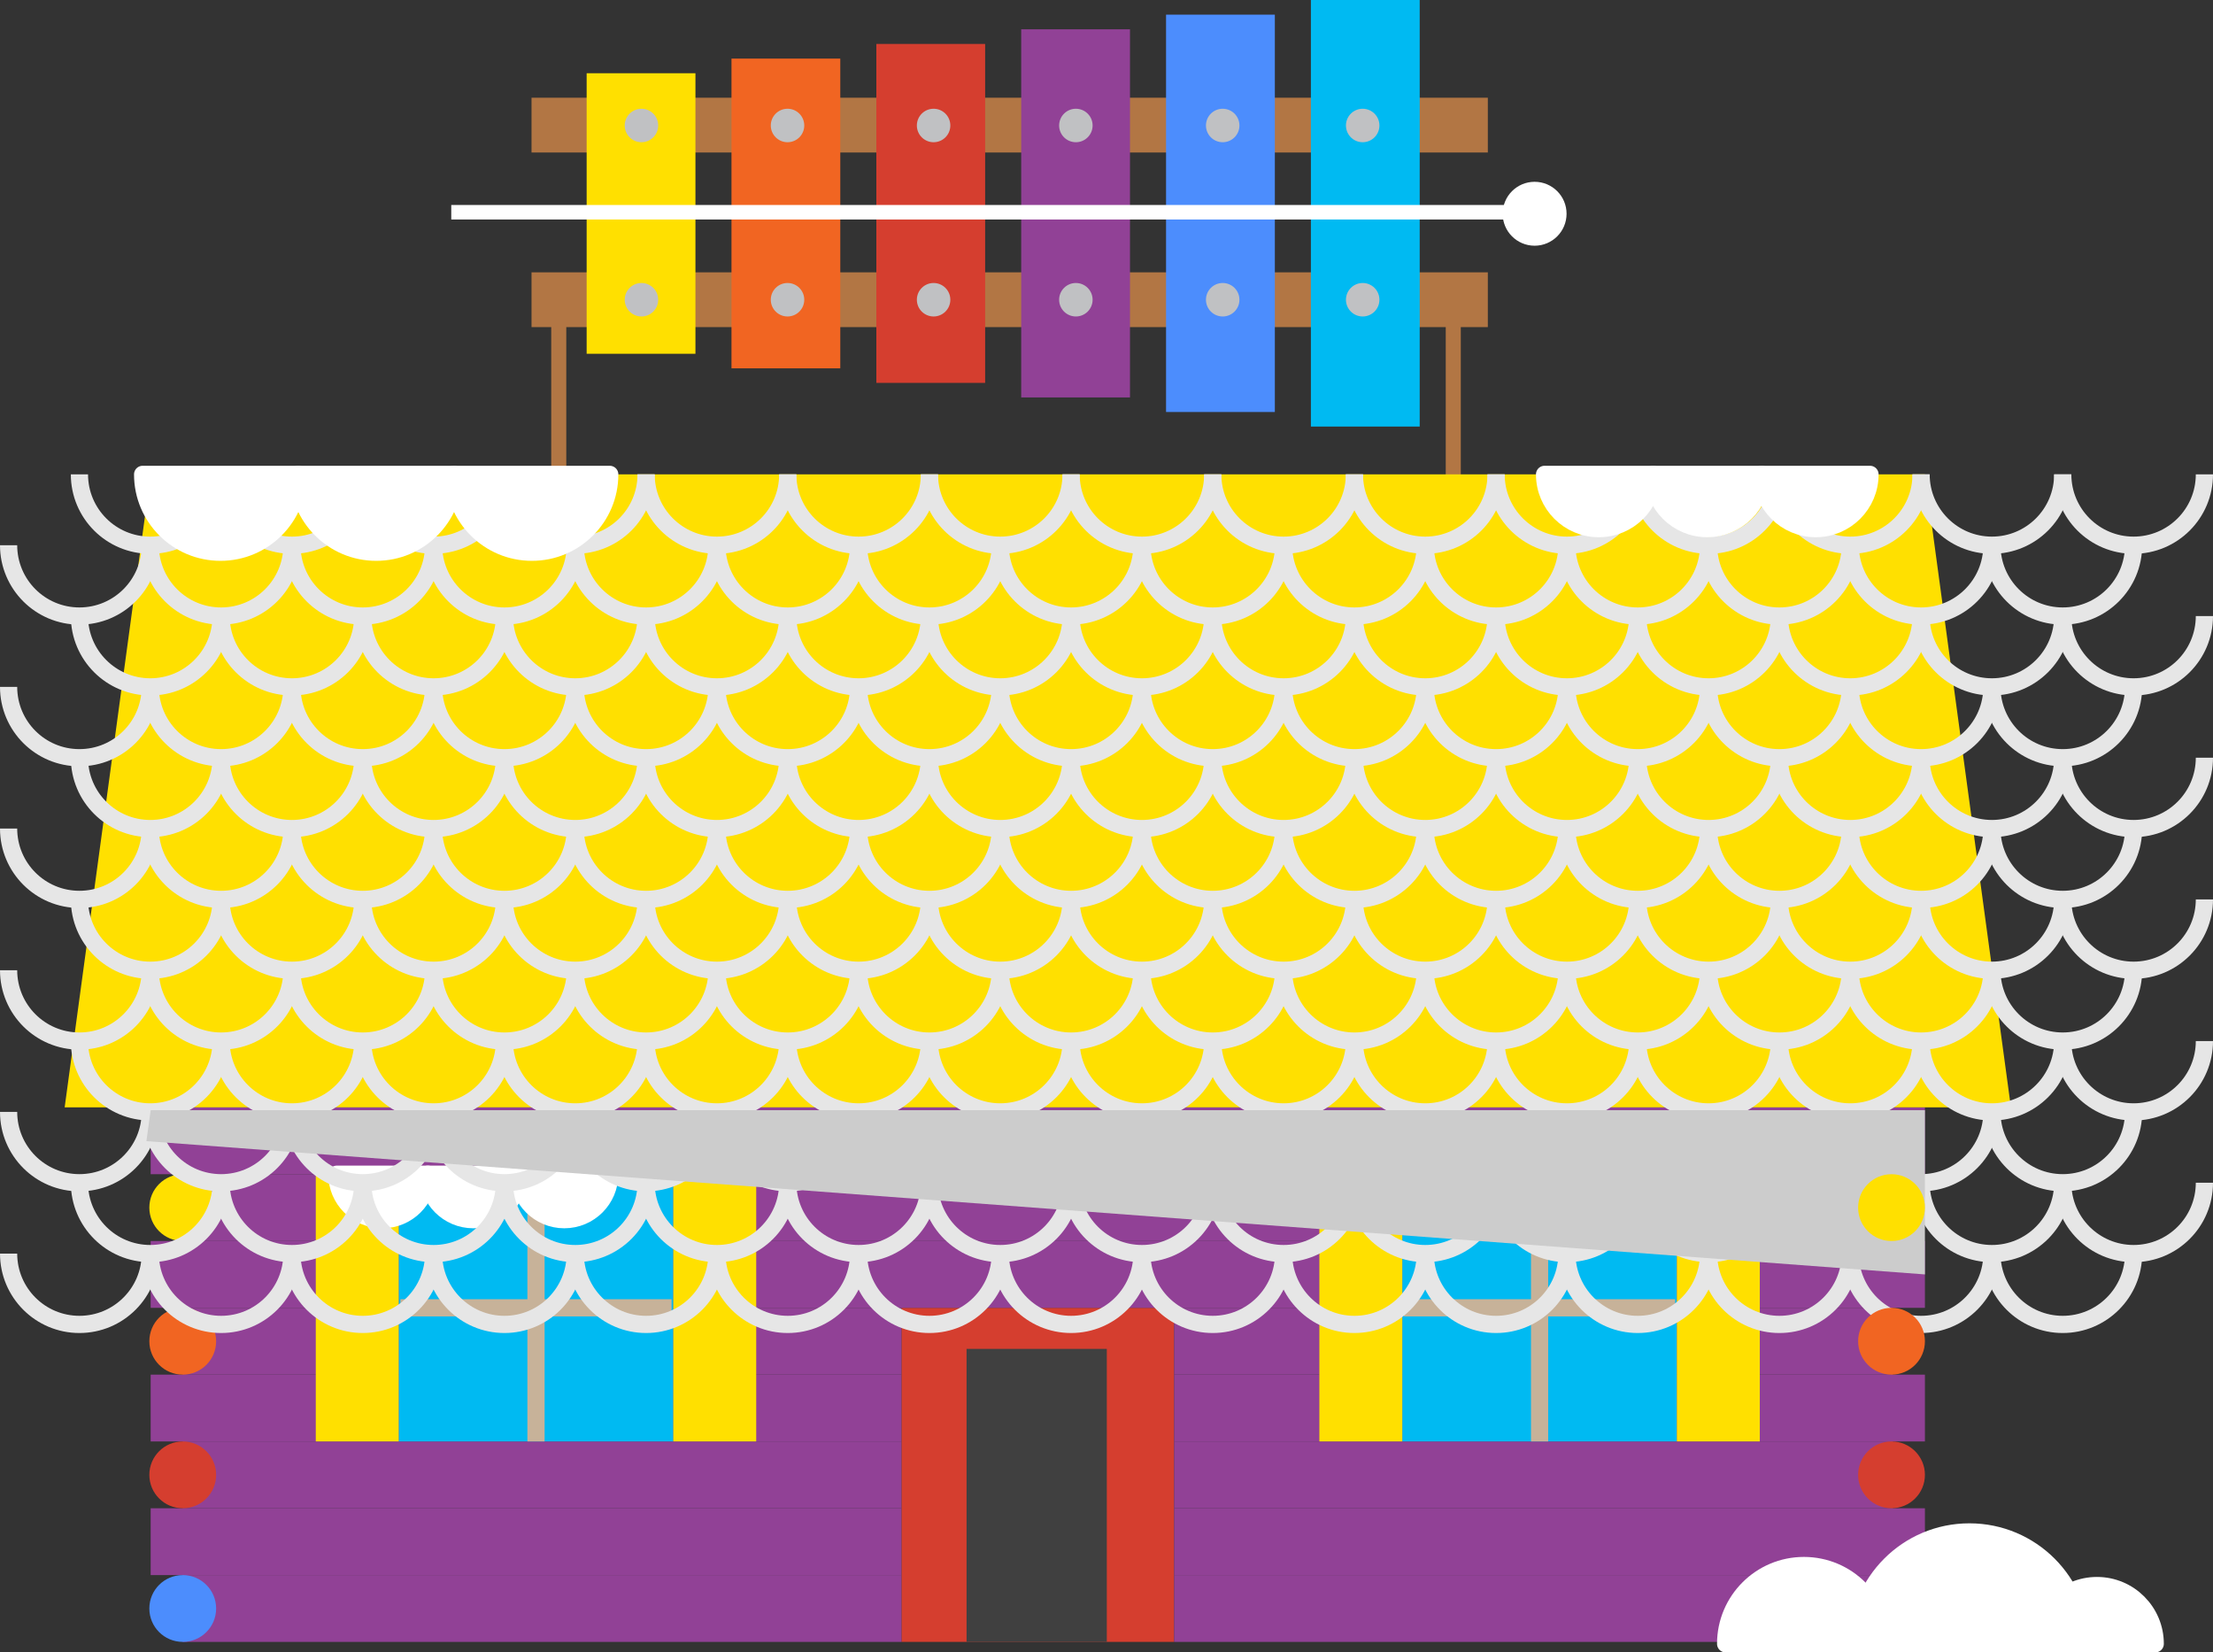 <?xml version="1.0" encoding="iso-8859-1"?>
<!-- Generator: Adobe Illustrator 16.0.0, SVG Export Plug-In . SVG Version: 6.00 Build 0)  -->
<!DOCTYPE svg PUBLIC "-//W3C//DTD SVG 1.1//EN" "http://www.w3.org/Graphics/SVG/1.1/DTD/svg11.dtd">
<svg version="1.1" xmlns="http://www.w3.org/2000/svg" xmlns:xlink="http://www.w3.org/1999/xlink" x="0px" y="0px"
	 width="257.295px" height="192.093px" viewBox="0 0 257.295 192.093" style="enable-background:new 0 0 257.295 192.093;"
	 xml:space="preserve">
<rect x="0" y="0" width="257.295" height="192.093" fill="#333333" stroke="none"/>
<g id="house19">
	<rect x="61.799" y="11.359" style="fill:#B27644;" width="111.184" height="6.369"/>
	<rect x="61.799" y="31.659" style="fill:#B27644;" width="111.184" height="6.368"/>
	<g>
		<rect x="68.207" y="8.515" style="fill:#FFE000;" width="12.649" height="32.611"/>
		<rect x="85.047" y="6.812" style="fill:#F16522;" width="12.649" height="36.007"/>
		<rect x="101.889" y="5.109" style="fill:#D53E2F;" width="12.649" height="39.401"/>
		<rect x="118.73" y="3.406" style="fill:#914196;" width="12.649" height="42.797"/>
		<rect x="135.572" y="1.703" style="fill:#4C8DFD;" width="12.648" height="46.192"/>
		<rect x="152.412" style="fill:#00BAF2;" width="12.65" height="49.588"/>
	</g>
	<circle style="fill:#C0C1C3;" cx="74.58" cy="14.588" r="1.946"/>
	<circle style="fill:#C0C1C3;" cx="74.58" cy="34.844" r="1.946"/>
	<circle style="fill:#C0C1C3;" cx="91.562" cy="14.588" r="1.946"/>
	<circle style="fill:#C0C1C3;" cx="91.562" cy="34.844" r="1.946"/>
	<circle style="fill:#C0C1C3;" cx="108.545" cy="14.588" r="1.946"/>
	<circle style="fill:#C0C1C3;" cx="108.545" cy="34.844" r="1.946"/>
	<circle style="fill:#C0C1C3;" cx="125.086" cy="14.588" r="1.946"/>
	<circle style="fill:#C0C1C3;" cx="125.086" cy="34.844" r="1.946"/>
	<circle style="fill:#C0C1C3;" cx="142.157" cy="14.588" r="1.946"/>
	<circle style="fill:#C0C1C3;" cx="142.157" cy="34.844" r="1.946"/>
	<circle style="fill:#C0C1C3;" cx="158.433" cy="14.588" r="1.946"/>
	<circle style="fill:#C0C1C3;" cx="158.433" cy="34.844" r="1.946"/>
	<linearGradient id="SVGID_1_" gradientUnits="userSpaceOnUse" x1="52.466" y1="24.672" x2="176.123" y2="24.672">
		<stop  offset="0" style="stop-color:#FFFFFF"/>
		<stop  offset="1" style="stop-color:#000000"/>
	</linearGradient>
	
		<line style="fill:url(#SVGID_1_);stroke:#FFFFFF;stroke-width:1.683;stroke-linejoin:round;stroke-miterlimit:10;" x1="52.466" y1="24.672" x2="176.123" y2="24.672"/>
	<circle style="fill:#FFFFFF;" cx="178.422" cy="24.849" r="3.715"/>
	<rect x="64.089" y="36.275" style="fill:#B27644;" width="1.75" height="19.5"/>
	<rect x="168.09" y="36.275" style="fill:#B27644;" width="1.75" height="19.5"/>
	<rect x="104.808" y="152.035" style="fill:#D53E2F;" width="31.704" height="38.835"/>
	<rect x="21.47" y="136.501" style="fill:#914196;" width="198.448" height="7.767"/>
	<rect x="17.517" y="128.733" style="fill:#914196;" width="206.284" height="7.768"/>
	<rect x="21.248" y="120.967" style="fill:#44469D;" width="198.827" height="7.767"/>
	<rect x="17.517" y="144.268" style="fill:#914196;" width="206.284" height="7.768"/>
	<rect x="21.248" y="152.035" style="fill:#914196;" width="83.561" height="7.768"/>
	<rect x="17.517" y="159.803" style="fill:#914196;" width="87.291" height="7.766"/>
	<rect x="21.248" y="167.568" style="fill:#914196;" width="83.561" height="7.768"/>
	<rect x="17.517" y="175.336" style="fill:#914196;" width="87.291" height="7.767"/>
	<rect x="21.248" y="183.103" style="fill:#914196;" width="83.561" height="7.768"/>
	<rect x="136.512" y="152.035" style="fill:#914196;" width="83.562" height="7.768"/>
	<rect x="136.512" y="159.803" style="fill:#914196;" width="87.289" height="7.766"/>
	<rect x="136.512" y="167.568" style="fill:#914196;" width="83.562" height="7.768"/>
	<rect x="136.512" y="175.336" style="fill:#914196;" width="87.289" height="7.767"/>
	<rect x="136.512" y="183.103" style="fill:#914196;" width="83.562" height="7.768"/>
	<rect x="112.378" y="156.806" style="fill:#404040;" width="16.305" height="34.064"/>
	<g>
		<g>
			<rect x="46.355" y="136.501" style="fill:#00BAF2;" width="31.928" height="31.067"/>
			
				<line style="fill:none;stroke:#C7B299;stroke-width:2;stroke-miterlimit:10;" x1="62.318" y1="136.501" x2="62.318" y2="167.568"/>
			
				<line style="fill:none;stroke:#C7B299;stroke-width:2;stroke-miterlimit:10;" x1="78.083" y1="152.034" x2="46.554" y2="152.034"/>
		</g>
		<rect x="36.714" y="136.501" style="fill:#FFE000;" width="9.641" height="31.067"/>
		<rect x="78.283" y="136.501" style="fill:#FFE000;" width="9.639" height="31.067"/>
	</g>
	<g>
		<g>
			<rect x="163.037" y="136.501" style="fill:#00BAF2;" width="31.926" height="31.067"/>
			<line style="fill:none;stroke:#C7B299;stroke-width:2;stroke-miterlimit:10;" x1="179" y1="136.501" x2="179" y2="167.568"/>
			
				<line style="fill:none;stroke:#C7B299;stroke-width:2;stroke-miterlimit:10;" x1="163.234" y1="152.034" x2="194.764" y2="152.034"/>
		</g>
		<rect x="194.963" y="136.501" style="fill:#FFE000;" width="9.639" height="31.067"/>
		<rect x="153.396" y="136.501" style="fill:#FFE000;" width="9.641" height="31.067"/>
	</g>
	<g>
		<path style="fill:#FFFFFF;stroke:#FFFFFF;stroke-width:2;stroke-linejoin:round;stroke-miterlimit:10;" d="M49.742,136.501
			c0,2.922-2.368,5.287-5.287,5.287c-2.921,0-5.289-2.365-5.289-5.287H49.742z"/>
		<path style="fill:#FFFFFF;stroke:#FFFFFF;stroke-width:2;stroke-linejoin:round;stroke-miterlimit:10;" d="M60.318,136.501
			c0,2.922-2.367,5.287-5.289,5.287c-2.92,0-5.287-2.365-5.287-5.287H60.318z"/>
		<path style="fill:#FFFFFF;stroke:#FFFFFF;stroke-width:2;stroke-linejoin:round;stroke-miterlimit:10;" d="M70.892,136.501
			c0,2.922-2.366,5.287-5.287,5.287s-5.287-2.365-5.287-5.287H70.892z"/>
	</g>
	<g>
		<path style="fill:#FFFFFF;stroke:#FFFFFF;stroke-width:2;stroke-linejoin:round;stroke-miterlimit:10;" d="M162.705,136.501
			c0,1.897-1.537,3.436-3.436,3.436c-1.896,0-3.436-1.538-3.436-3.436H162.705z"/>
		<path style="fill:#FFFFFF;stroke:#FFFFFF;stroke-width:2;stroke-linejoin:round;stroke-miterlimit:10;" d="M169.578,136.501
			c0,1.897-1.537,3.436-3.436,3.436s-3.438-1.538-3.438-3.436H169.578z"/>
		<path style="fill:#FFFFFF;stroke:#FFFFFF;stroke-width:2;stroke-linejoin:round;stroke-miterlimit:10;" d="M176.451,136.501
			c0,1.897-1.539,3.436-3.436,3.436c-1.898,0-3.438-1.538-3.438-3.436H176.451z"/>
	</g>
	<g>
		<path style="fill:#FFFFFF;stroke:#FFFFFF;stroke-width:2;stroke-linejoin:round;stroke-miterlimit:10;" d="M183.324,136.501
			c0,1.897-1.539,3.436-3.438,3.436s-3.436-1.538-3.436-3.436H183.324z"/>
		<path style="fill:#FFFFFF;stroke:#FFFFFF;stroke-width:2;stroke-linejoin:round;stroke-miterlimit:10;" d="M190.195,136.501
			c0,1.897-1.537,3.436-3.436,3.436s-3.436-1.538-3.436-3.436H190.195z"/>
		<path style="fill:#FFFFFF;stroke:#FFFFFF;stroke-width:2;stroke-linejoin:round;stroke-miterlimit:10;" d="M197.068,136.501
			c0,1.897-1.539,3.436-3.438,3.436c-1.896,0-3.436-1.538-3.436-3.436H197.068z"/>
	</g>
	<circle style="fill:#F16522;" cx="21.246" cy="155.919" r="3.883"/>
	<circle style="fill:#FFE000;" cx="21.246" cy="140.385" r="3.883"/>
	<circle style="fill:#D53E2F;" cx="21.246" cy="171.452" r="3.883"/>
	<circle style="fill:#4C8DFD;" cx="21.246" cy="186.987" r="3.883"/>
	<polygon style="fill:#FFE000;" points="223.801,55.146 17.517,55.146 7.517,128.733 233.801,128.733 	"/>
	<path style="fill:none;stroke:#E6E6E6;stroke-width:2;stroke-miterlimit:10;" d="M25.706,55.146c0,4.549-3.687,8.235-8.235,8.235
		s-8.236-3.687-8.236-8.235"/>
	<path style="fill:none;stroke:#E6E6E6;stroke-width:2;stroke-miterlimit:10;" d="M42.176,55.146c0,4.549-3.687,8.235-8.235,8.235
		s-8.235-3.687-8.235-8.235"/>
	<path style="fill:none;stroke:#E6E6E6;stroke-width:2;stroke-miterlimit:10;" d="M58.647,55.146c0,4.549-3.687,8.235-8.235,8.235
		s-8.235-3.687-8.235-8.235"/>
	<path style="fill:none;stroke:#E6E6E6;stroke-width:2;stroke-miterlimit:10;" d="M17.47,63.381c0,4.548-3.688,8.234-8.236,8.234
		C4.686,71.615,1,67.929,1,63.381"/>
	<path style="fill:none;stroke:#E6E6E6;stroke-width:2;stroke-miterlimit:10;" d="M33.941,63.381c0,4.548-3.687,8.234-8.235,8.234
		s-8.235-3.687-8.235-8.234"/>
	<path style="fill:none;stroke:#E6E6E6;stroke-width:2;stroke-miterlimit:10;" d="M50.412,63.381c0,4.548-3.687,8.234-8.235,8.234
		s-8.235-3.687-8.235-8.234"/>
	<g>
		<path style="fill:none;stroke:#E6E6E6;stroke-width:2;stroke-miterlimit:10;" d="M75.118,55.146c0,4.549-3.687,8.235-8.235,8.235
			s-8.235-3.687-8.235-8.235"/>
		<path style="fill:none;stroke:#E6E6E6;stroke-width:2;stroke-miterlimit:10;" d="M91.588,55.146c0,4.549-3.687,8.235-8.235,8.235
			s-8.235-3.687-8.235-8.235"/>
		<path style="fill:none;stroke:#E6E6E6;stroke-width:2;stroke-miterlimit:10;" d="M108.059,55.146c0,4.549-3.687,8.235-8.235,8.235
			s-8.235-3.687-8.235-8.235"/>
		<path style="fill:none;stroke:#E6E6E6;stroke-width:2;stroke-miterlimit:10;" d="M124.53,55.146c0,4.549-3.687,8.235-8.235,8.235
			s-8.235-3.687-8.235-8.235"/>
		<path style="fill:none;stroke:#E6E6E6;stroke-width:2;stroke-miterlimit:10;" d="M66.882,63.381c0,4.548-3.688,8.234-8.235,8.234
			c-4.549,0-8.235-3.687-8.235-8.234"/>
		<path style="fill:none;stroke:#E6E6E6;stroke-width:2;stroke-miterlimit:10;" d="M83.353,63.381c0,4.548-3.687,8.234-8.235,8.234
			s-8.235-3.687-8.235-8.234"/>
		<path style="fill:none;stroke:#E6E6E6;stroke-width:2;stroke-miterlimit:10;" d="M99.824,63.381c0,4.548-3.687,8.234-8.235,8.234
			s-8.235-3.687-8.235-8.234"/>
		<path style="fill:none;stroke:#E6E6E6;stroke-width:2;stroke-miterlimit:10;" d="M116.294,63.381c0,4.548-3.687,8.234-8.235,8.234
			s-8.235-3.687-8.235-8.234"/>
	</g>
	<g>
		<path style="fill:none;stroke:#E6E6E6;stroke-width:2;stroke-miterlimit:10;" d="M141,55.146c0,4.549-3.686,8.235-8.234,8.235
			c-4.549,0-8.236-3.687-8.236-8.235"/>
		<path style="fill:none;stroke:#E6E6E6;stroke-width:2;stroke-miterlimit:10;" d="M157.471,55.146c0,4.549-3.686,8.235-8.234,8.235
			S141,59.694,141,55.146"/>
		<path style="fill:none;stroke:#E6E6E6;stroke-width:2;stroke-miterlimit:10;" d="M173.941,55.146c0,4.549-3.686,8.235-8.234,8.235
			s-8.236-3.687-8.236-8.235"/>
		<path style="fill:none;stroke:#E6E6E6;stroke-width:2;stroke-miterlimit:10;" d="M190.412,55.146c0,4.549-3.686,8.235-8.234,8.235
			s-8.236-3.687-8.236-8.235"/>
		<path style="fill:none;stroke:#E6E6E6;stroke-width:2;stroke-miterlimit:10;" d="M132.766,63.381c0,4.548-3.688,8.234-8.236,8.234
			c-4.55,0-8.235-3.687-8.235-8.234"/>
		<path style="fill:none;stroke:#E6E6E6;stroke-width:2;stroke-miterlimit:10;" d="M149.236,63.381c0,4.548-3.688,8.234-8.236,8.234
			s-8.234-3.687-8.234-8.234"/>
		<path style="fill:none;stroke:#E6E6E6;stroke-width:2;stroke-miterlimit:10;" d="M165.707,63.381c0,4.548-3.688,8.234-8.236,8.234
			s-8.234-3.687-8.234-8.234"/>
		<path style="fill:none;stroke:#E6E6E6;stroke-width:2;stroke-miterlimit:10;" d="M182.178,63.381c0,4.548-3.688,8.234-8.236,8.234
			s-8.234-3.687-8.234-8.234"/>
	</g>
	<g>
		<path style="fill:none;stroke:#E6E6E6;stroke-width:2;stroke-miterlimit:10;" d="M206.883,55.146c0,4.549-3.686,8.235-8.234,8.235
			s-8.236-3.687-8.236-8.235"/>
		<path style="fill:none;stroke:#E6E6E6;stroke-width:2;stroke-miterlimit:10;" d="M223.354,55.146c0,4.549-3.686,8.235-8.234,8.235
			s-8.236-3.687-8.236-8.235"/>
		<path style="fill:none;stroke:#E6E6E6;stroke-width:2;stroke-miterlimit:10;" d="M239.824,55.146c0,4.549-3.686,8.235-8.234,8.235
			s-8.236-3.687-8.236-8.235"/>
		<path style="fill:none;stroke:#E6E6E6;stroke-width:2;stroke-miterlimit:10;" d="M256.295,55.146c0,4.549-3.686,8.235-8.234,8.235
			s-8.236-3.687-8.236-8.235"/>
		<path style="fill:none;stroke:#E6E6E6;stroke-width:2;stroke-miterlimit:10;" d="M198.648,63.381c0,4.548-3.688,8.234-8.236,8.234
			s-8.234-3.687-8.234-8.234"/>
		<path style="fill:none;stroke:#E6E6E6;stroke-width:2;stroke-miterlimit:10;" d="M215.119,63.381c0,4.548-3.688,8.234-8.236,8.234
			s-8.234-3.687-8.234-8.234"/>
		<path style="fill:none;stroke:#E6E6E6;stroke-width:2;stroke-miterlimit:10;" d="M231.59,63.381c0,4.548-3.688,8.234-8.236,8.234
			s-8.234-3.687-8.234-8.234"/>
		<path style="fill:none;stroke:#E6E6E6;stroke-width:2;stroke-miterlimit:10;" d="M248.061,63.381c0,4.548-3.688,8.234-8.236,8.234
			s-8.234-3.687-8.234-8.234"/>
	</g>
	<path style="fill:none;stroke:#E6E6E6;stroke-width:2;stroke-miterlimit:10;" d="M25.706,71.615c0,4.549-3.687,8.235-8.235,8.235
		s-8.236-3.687-8.236-8.235"/>
	<path style="fill:none;stroke:#E6E6E6;stroke-width:2;stroke-miterlimit:10;" d="M42.176,71.615c0,4.549-3.687,8.235-8.235,8.235
		s-8.235-3.687-8.235-8.235"/>
	<path style="fill:none;stroke:#E6E6E6;stroke-width:2;stroke-miterlimit:10;" d="M58.647,71.615c0,4.549-3.687,8.235-8.235,8.235
		s-8.235-3.687-8.235-8.235"/>
	<path style="fill:none;stroke:#E6E6E6;stroke-width:2;stroke-miterlimit:10;" d="M17.47,79.851c0,4.548-3.688,8.234-8.236,8.234
		C4.686,88.085,1,84.398,1,79.851"/>
	<path style="fill:none;stroke:#E6E6E6;stroke-width:2;stroke-miterlimit:10;" d="M33.941,79.851c0,4.548-3.687,8.234-8.235,8.234
		s-8.235-3.687-8.235-8.234"/>
	<path style="fill:none;stroke:#E6E6E6;stroke-width:2;stroke-miterlimit:10;" d="M50.412,79.851c0,4.548-3.687,8.234-8.235,8.234
		s-8.235-3.687-8.235-8.234"/>
	<g>
		<path style="fill:none;stroke:#E6E6E6;stroke-width:2;stroke-miterlimit:10;" d="M75.118,71.615c0,4.549-3.687,8.235-8.235,8.235
			s-8.235-3.687-8.235-8.235"/>
		<path style="fill:none;stroke:#E6E6E6;stroke-width:2;stroke-miterlimit:10;" d="M91.588,71.615c0,4.549-3.687,8.235-8.235,8.235
			s-8.235-3.687-8.235-8.235"/>
		<path style="fill:none;stroke:#E6E6E6;stroke-width:2;stroke-miterlimit:10;" d="M108.059,71.615c0,4.549-3.687,8.235-8.235,8.235
			s-8.235-3.687-8.235-8.235"/>
		<path style="fill:none;stroke:#E6E6E6;stroke-width:2;stroke-miterlimit:10;" d="M124.53,71.615c0,4.549-3.687,8.235-8.235,8.235
			s-8.235-3.687-8.235-8.235"/>
		<path style="fill:none;stroke:#E6E6E6;stroke-width:2;stroke-miterlimit:10;" d="M66.882,79.851c0,4.548-3.688,8.234-8.235,8.234
			c-4.549,0-8.235-3.687-8.235-8.234"/>
		<path style="fill:none;stroke:#E6E6E6;stroke-width:2;stroke-miterlimit:10;" d="M83.353,79.851c0,4.548-3.687,8.234-8.235,8.234
			s-8.235-3.687-8.235-8.234"/>
		<path style="fill:none;stroke:#E6E6E6;stroke-width:2;stroke-miterlimit:10;" d="M99.824,79.851c0,4.548-3.687,8.234-8.235,8.234
			s-8.235-3.687-8.235-8.234"/>
		<path style="fill:none;stroke:#E6E6E6;stroke-width:2;stroke-miterlimit:10;" d="M116.294,79.851c0,4.548-3.687,8.234-8.235,8.234
			s-8.235-3.687-8.235-8.234"/>
	</g>
	<g>
		<path style="fill:none;stroke:#E6E6E6;stroke-width:2;stroke-miterlimit:10;" d="M141,71.615c0,4.549-3.686,8.235-8.234,8.235
			c-4.549,0-8.236-3.687-8.236-8.235"/>
		<path style="fill:none;stroke:#E6E6E6;stroke-width:2;stroke-miterlimit:10;" d="M157.471,71.615c0,4.549-3.686,8.235-8.234,8.235
			S141,76.164,141,71.615"/>
		<path style="fill:none;stroke:#E6E6E6;stroke-width:2;stroke-miterlimit:10;" d="M173.941,71.615c0,4.549-3.686,8.235-8.234,8.235
			s-8.236-3.687-8.236-8.235"/>
		<path style="fill:none;stroke:#E6E6E6;stroke-width:2;stroke-miterlimit:10;" d="M190.412,71.615c0,4.549-3.686,8.235-8.234,8.235
			s-8.236-3.687-8.236-8.235"/>
		<path style="fill:none;stroke:#E6E6E6;stroke-width:2;stroke-miterlimit:10;" d="M132.766,79.851c0,4.548-3.688,8.234-8.236,8.234
			c-4.55,0-8.235-3.687-8.235-8.234"/>
		<path style="fill:none;stroke:#E6E6E6;stroke-width:2;stroke-miterlimit:10;" d="M149.236,79.851c0,4.548-3.688,8.234-8.236,8.234
			s-8.234-3.687-8.234-8.234"/>
		<path style="fill:none;stroke:#E6E6E6;stroke-width:2;stroke-miterlimit:10;" d="M165.707,79.851c0,4.548-3.688,8.234-8.236,8.234
			s-8.234-3.687-8.234-8.234"/>
		<path style="fill:none;stroke:#E6E6E6;stroke-width:2;stroke-miterlimit:10;" d="M182.178,79.851c0,4.548-3.688,8.234-8.236,8.234
			s-8.234-3.687-8.234-8.234"/>
	</g>
	<g>
		<path style="fill:none;stroke:#E6E6E6;stroke-width:2;stroke-miterlimit:10;" d="M206.883,71.615c0,4.549-3.686,8.235-8.234,8.235
			s-8.236-3.687-8.236-8.235"/>
		<path style="fill:none;stroke:#E6E6E6;stroke-width:2;stroke-miterlimit:10;" d="M223.354,71.615c0,4.549-3.686,8.235-8.234,8.235
			s-8.236-3.687-8.236-8.235"/>
		<path style="fill:none;stroke:#E6E6E6;stroke-width:2;stroke-miterlimit:10;" d="M239.824,71.615c0,4.549-3.686,8.235-8.234,8.235
			s-8.236-3.687-8.236-8.235"/>
		<path style="fill:none;stroke:#E6E6E6;stroke-width:2;stroke-miterlimit:10;" d="M256.295,71.615c0,4.549-3.686,8.235-8.234,8.235
			s-8.236-3.687-8.236-8.235"/>
		<path style="fill:none;stroke:#E6E6E6;stroke-width:2;stroke-miterlimit:10;" d="M198.648,79.851c0,4.548-3.688,8.234-8.236,8.234
			s-8.234-3.687-8.234-8.234"/>
		<path style="fill:none;stroke:#E6E6E6;stroke-width:2;stroke-miterlimit:10;" d="M215.119,79.851c0,4.548-3.688,8.234-8.236,8.234
			s-8.234-3.687-8.234-8.234"/>
		<path style="fill:none;stroke:#E6E6E6;stroke-width:2;stroke-miterlimit:10;" d="M231.59,79.851c0,4.548-3.688,8.234-8.236,8.234
			s-8.234-3.687-8.234-8.234"/>
		<path style="fill:none;stroke:#E6E6E6;stroke-width:2;stroke-miterlimit:10;" d="M248.061,79.851c0,4.548-3.688,8.234-8.236,8.234
			s-8.234-3.687-8.234-8.234"/>
	</g>
	<path style="fill:none;stroke:#E6E6E6;stroke-width:2;stroke-miterlimit:10;" d="M25.706,88.085c0,4.549-3.687,8.235-8.235,8.235
		s-8.236-3.687-8.236-8.235"/>
	<path style="fill:none;stroke:#E6E6E6;stroke-width:2;stroke-miterlimit:10;" d="M42.176,88.085c0,4.549-3.687,8.235-8.235,8.235
		s-8.235-3.687-8.235-8.235"/>
	<path style="fill:none;stroke:#E6E6E6;stroke-width:2;stroke-miterlimit:10;" d="M58.647,88.085c0,4.549-3.687,8.235-8.235,8.235
		s-8.235-3.687-8.235-8.235"/>
	<path style="fill:none;stroke:#E6E6E6;stroke-width:2;stroke-miterlimit:10;" d="M17.47,96.32c0,4.548-3.688,8.234-8.236,8.234
		C4.686,104.555,1,100.868,1,96.32"/>
	<path style="fill:none;stroke:#E6E6E6;stroke-width:2;stroke-miterlimit:10;" d="M33.941,96.32c0,4.548-3.687,8.234-8.235,8.234
		s-8.235-3.687-8.235-8.234"/>
	<path style="fill:none;stroke:#E6E6E6;stroke-width:2;stroke-miterlimit:10;" d="M50.412,96.32c0,4.548-3.687,8.234-8.235,8.234
		s-8.235-3.687-8.235-8.234"/>
	<g>
		<path style="fill:none;stroke:#E6E6E6;stroke-width:2;stroke-miterlimit:10;" d="M75.118,88.085c0,4.549-3.687,8.235-8.235,8.235
			s-8.235-3.687-8.235-8.235"/>
		<path style="fill:none;stroke:#E6E6E6;stroke-width:2;stroke-miterlimit:10;" d="M91.588,88.085c0,4.549-3.687,8.235-8.235,8.235
			s-8.235-3.687-8.235-8.235"/>
		<path style="fill:none;stroke:#E6E6E6;stroke-width:2;stroke-miterlimit:10;" d="M108.059,88.085c0,4.549-3.687,8.235-8.235,8.235
			s-8.235-3.687-8.235-8.235"/>
		<path style="fill:none;stroke:#E6E6E6;stroke-width:2;stroke-miterlimit:10;" d="M124.53,88.085c0,4.549-3.687,8.235-8.235,8.235
			s-8.235-3.687-8.235-8.235"/>
		<path style="fill:none;stroke:#E6E6E6;stroke-width:2;stroke-miterlimit:10;" d="M66.882,96.32c0,4.548-3.688,8.234-8.235,8.234
			c-4.549,0-8.235-3.687-8.235-8.234"/>
		<path style="fill:none;stroke:#E6E6E6;stroke-width:2;stroke-miterlimit:10;" d="M83.353,96.32c0,4.548-3.687,8.234-8.235,8.234
			s-8.235-3.687-8.235-8.234"/>
		<path style="fill:none;stroke:#E6E6E6;stroke-width:2;stroke-miterlimit:10;" d="M99.824,96.32c0,4.548-3.687,8.234-8.235,8.234
			s-8.235-3.687-8.235-8.234"/>
		<path style="fill:none;stroke:#E6E6E6;stroke-width:2;stroke-miterlimit:10;" d="M116.294,96.32c0,4.548-3.687,8.234-8.235,8.234
			s-8.235-3.687-8.235-8.234"/>
	</g>
	<g>
		<path style="fill:none;stroke:#E6E6E6;stroke-width:2;stroke-miterlimit:10;" d="M141,88.085c0,4.549-3.686,8.235-8.234,8.235
			c-4.549,0-8.236-3.687-8.236-8.235"/>
		<path style="fill:none;stroke:#E6E6E6;stroke-width:2;stroke-miterlimit:10;" d="M157.471,88.085c0,4.549-3.686,8.235-8.234,8.235
			S141,92.634,141,88.085"/>
		<path style="fill:none;stroke:#E6E6E6;stroke-width:2;stroke-miterlimit:10;" d="M173.941,88.085c0,4.549-3.686,8.235-8.234,8.235
			s-8.236-3.687-8.236-8.235"/>
		<path style="fill:none;stroke:#E6E6E6;stroke-width:2;stroke-miterlimit:10;" d="M190.412,88.085c0,4.549-3.686,8.235-8.234,8.235
			s-8.236-3.687-8.236-8.235"/>
		<path style="fill:none;stroke:#E6E6E6;stroke-width:2;stroke-miterlimit:10;" d="M132.766,96.32c0,4.548-3.688,8.234-8.236,8.234
			c-4.55,0-8.235-3.687-8.235-8.234"/>
		<path style="fill:none;stroke:#E6E6E6;stroke-width:2;stroke-miterlimit:10;" d="M149.236,96.32c0,4.548-3.688,8.234-8.236,8.234
			s-8.234-3.687-8.234-8.234"/>
		<path style="fill:none;stroke:#E6E6E6;stroke-width:2;stroke-miterlimit:10;" d="M165.707,96.32c0,4.548-3.688,8.234-8.236,8.234
			s-8.234-3.687-8.234-8.234"/>
		<path style="fill:none;stroke:#E6E6E6;stroke-width:2;stroke-miterlimit:10;" d="M182.178,96.32c0,4.548-3.688,8.234-8.236,8.234
			s-8.234-3.687-8.234-8.234"/>
	</g>
	<g>
		<path style="fill:none;stroke:#E6E6E6;stroke-width:2;stroke-miterlimit:10;" d="M206.883,88.085c0,4.549-3.686,8.235-8.234,8.235
			s-8.236-3.687-8.236-8.235"/>
		<path style="fill:none;stroke:#E6E6E6;stroke-width:2;stroke-miterlimit:10;" d="M223.354,88.085c0,4.549-3.686,8.235-8.234,8.235
			s-8.236-3.687-8.236-8.235"/>
		<path style="fill:none;stroke:#E6E6E6;stroke-width:2;stroke-miterlimit:10;" d="M239.824,88.085c0,4.549-3.686,8.235-8.234,8.235
			s-8.236-3.687-8.236-8.235"/>
		<path style="fill:none;stroke:#E6E6E6;stroke-width:2;stroke-miterlimit:10;" d="M256.295,88.085c0,4.549-3.686,8.235-8.234,8.235
			s-8.236-3.687-8.236-8.235"/>
		<path style="fill:none;stroke:#E6E6E6;stroke-width:2;stroke-miterlimit:10;" d="M198.648,96.32c0,4.548-3.688,8.234-8.236,8.234
			s-8.234-3.687-8.234-8.234"/>
		<path style="fill:none;stroke:#E6E6E6;stroke-width:2;stroke-miterlimit:10;" d="M215.119,96.32c0,4.548-3.688,8.234-8.236,8.234
			s-8.234-3.687-8.234-8.234"/>
		<path style="fill:none;stroke:#E6E6E6;stroke-width:2;stroke-miterlimit:10;" d="M231.59,96.32c0,4.548-3.688,8.234-8.236,8.234
			s-8.234-3.687-8.234-8.234"/>
		<path style="fill:none;stroke:#E6E6E6;stroke-width:2;stroke-miterlimit:10;" d="M248.061,96.32c0,4.548-3.688,8.234-8.236,8.234
			s-8.234-3.687-8.234-8.234"/>
	</g>
	<path style="fill:none;stroke:#E6E6E6;stroke-width:2;stroke-miterlimit:10;" d="M25.706,104.555c0,4.549-3.687,8.235-8.235,8.235
		s-8.236-3.687-8.236-8.235"/>
	<path style="fill:none;stroke:#E6E6E6;stroke-width:2;stroke-miterlimit:10;" d="M42.176,104.555c0,4.549-3.687,8.235-8.235,8.235
		s-8.235-3.687-8.235-8.235"/>
	<path style="fill:none;stroke:#E6E6E6;stroke-width:2;stroke-miterlimit:10;" d="M58.647,104.555c0,4.549-3.687,8.235-8.235,8.235
		s-8.235-3.687-8.235-8.235"/>
	<path style="fill:none;stroke:#E6E6E6;stroke-width:2;stroke-miterlimit:10;" d="M17.47,112.79c0,4.548-3.688,8.234-8.236,8.234
		c-4.548,0-8.234-3.687-8.234-8.234"/>
	<path style="fill:none;stroke:#E6E6E6;stroke-width:2;stroke-miterlimit:10;" d="M33.941,112.79c0,4.548-3.687,8.234-8.235,8.234
		s-8.235-3.687-8.235-8.234"/>
	<path style="fill:none;stroke:#E6E6E6;stroke-width:2;stroke-miterlimit:10;" d="M50.412,112.79c0,4.548-3.687,8.234-8.235,8.234
		s-8.235-3.687-8.235-8.234"/>
	<g>
		<path style="fill:none;stroke:#E6E6E6;stroke-width:2;stroke-miterlimit:10;" d="M75.118,104.555c0,4.549-3.687,8.235-8.235,8.235
			s-8.235-3.687-8.235-8.235"/>
		<path style="fill:none;stroke:#E6E6E6;stroke-width:2;stroke-miterlimit:10;" d="M91.588,104.555c0,4.549-3.687,8.235-8.235,8.235
			s-8.235-3.687-8.235-8.235"/>
		<path style="fill:none;stroke:#E6E6E6;stroke-width:2;stroke-miterlimit:10;" d="M108.059,104.555
			c0,4.549-3.687,8.235-8.235,8.235s-8.235-3.687-8.235-8.235"/>
		<path style="fill:none;stroke:#E6E6E6;stroke-width:2;stroke-miterlimit:10;" d="M124.53,104.555c0,4.549-3.687,8.235-8.235,8.235
			s-8.235-3.687-8.235-8.235"/>
		<path style="fill:none;stroke:#E6E6E6;stroke-width:2;stroke-miterlimit:10;" d="M66.882,112.79c0,4.548-3.688,8.234-8.235,8.234
			c-4.549,0-8.235-3.687-8.235-8.234"/>
		<path style="fill:none;stroke:#E6E6E6;stroke-width:2;stroke-miterlimit:10;" d="M83.353,112.79c0,4.548-3.687,8.234-8.235,8.234
			s-8.235-3.687-8.235-8.234"/>
		<path style="fill:none;stroke:#E6E6E6;stroke-width:2;stroke-miterlimit:10;" d="M99.824,112.79c0,4.548-3.687,8.234-8.235,8.234
			s-8.235-3.687-8.235-8.234"/>
		<path style="fill:none;stroke:#E6E6E6;stroke-width:2;stroke-miterlimit:10;" d="M116.294,112.79c0,4.548-3.687,8.234-8.235,8.234
			s-8.235-3.687-8.235-8.234"/>
	</g>
	<g>
		<path style="fill:none;stroke:#E6E6E6;stroke-width:2;stroke-miterlimit:10;" d="M141,104.555c0,4.549-3.686,8.235-8.234,8.235
			c-4.549,0-8.236-3.687-8.236-8.235"/>
		<path style="fill:none;stroke:#E6E6E6;stroke-width:2;stroke-miterlimit:10;" d="M157.471,104.555
			c0,4.549-3.686,8.235-8.234,8.235S141,109.104,141,104.555"/>
		<path style="fill:none;stroke:#E6E6E6;stroke-width:2;stroke-miterlimit:10;" d="M173.941,104.555
			c0,4.549-3.686,8.235-8.234,8.235s-8.236-3.687-8.236-8.235"/>
		<path style="fill:none;stroke:#E6E6E6;stroke-width:2;stroke-miterlimit:10;" d="M190.412,104.555
			c0,4.549-3.686,8.235-8.234,8.235s-8.236-3.687-8.236-8.235"/>
		<path style="fill:none;stroke:#E6E6E6;stroke-width:2;stroke-miterlimit:10;" d="M132.766,112.79c0,4.548-3.688,8.234-8.236,8.234
			c-4.55,0-8.235-3.687-8.235-8.234"/>
		<path style="fill:none;stroke:#E6E6E6;stroke-width:2;stroke-miterlimit:10;" d="M149.236,112.79c0,4.548-3.688,8.234-8.236,8.234
			s-8.234-3.687-8.234-8.234"/>
		<path style="fill:none;stroke:#E6E6E6;stroke-width:2;stroke-miterlimit:10;" d="M165.707,112.79c0,4.548-3.688,8.234-8.236,8.234
			s-8.234-3.687-8.234-8.234"/>
		<path style="fill:none;stroke:#E6E6E6;stroke-width:2;stroke-miterlimit:10;" d="M182.178,112.79c0,4.548-3.688,8.234-8.236,8.234
			s-8.234-3.687-8.234-8.234"/>
	</g>
	<g>
		<path style="fill:none;stroke:#E6E6E6;stroke-width:2;stroke-miterlimit:10;" d="M206.883,104.555
			c0,4.549-3.686,8.235-8.234,8.235s-8.236-3.687-8.236-8.235"/>
		<path style="fill:none;stroke:#E6E6E6;stroke-width:2;stroke-miterlimit:10;" d="M223.354,104.555
			c0,4.549-3.686,8.235-8.234,8.235s-8.236-3.687-8.236-8.235"/>
		<path style="fill:none;stroke:#E6E6E6;stroke-width:2;stroke-miterlimit:10;" d="M239.824,104.555
			c0,4.549-3.686,8.235-8.234,8.235s-8.236-3.687-8.236-8.235"/>
		<path style="fill:none;stroke:#E6E6E6;stroke-width:2;stroke-miterlimit:10;" d="M256.295,104.555
			c0,4.549-3.686,8.235-8.234,8.235s-8.236-3.687-8.236-8.235"/>
		<path style="fill:none;stroke:#E6E6E6;stroke-width:2;stroke-miterlimit:10;" d="M198.648,112.79c0,4.548-3.688,8.234-8.236,8.234
			s-8.234-3.687-8.234-8.234"/>
		<path style="fill:none;stroke:#E6E6E6;stroke-width:2;stroke-miterlimit:10;" d="M215.119,112.79c0,4.548-3.688,8.234-8.236,8.234
			s-8.234-3.687-8.234-8.234"/>
		<path style="fill:none;stroke:#E6E6E6;stroke-width:2;stroke-miterlimit:10;" d="M231.59,112.79c0,4.548-3.688,8.234-8.236,8.234
			s-8.234-3.687-8.234-8.234"/>
		<path style="fill:none;stroke:#E6E6E6;stroke-width:2;stroke-miterlimit:10;" d="M248.061,112.79c0,4.548-3.688,8.234-8.236,8.234
			s-8.234-3.687-8.234-8.234"/>
	</g>
	<path style="fill:none;stroke:#E6E6E6;stroke-width:2;stroke-miterlimit:10;" d="M25.706,121.024c0,4.549-3.687,8.235-8.235,8.235
		s-8.236-3.687-8.236-8.235"/>
	<path style="fill:none;stroke:#E6E6E6;stroke-width:2;stroke-miterlimit:10;" d="M42.176,121.024c0,4.549-3.687,8.235-8.235,8.235
		s-8.235-3.687-8.235-8.235"/>
	<path style="fill:none;stroke:#E6E6E6;stroke-width:2;stroke-miterlimit:10;" d="M58.647,121.024c0,4.549-3.687,8.235-8.235,8.235
		s-8.235-3.687-8.235-8.235"/>
	<path style="fill:none;stroke:#E6E6E6;stroke-width:2;stroke-miterlimit:10;" d="M17.47,129.26c0,4.548-3.688,8.234-8.236,8.234
		c-4.548,0-8.234-3.687-8.234-8.234"/>
	<path style="fill:none;stroke:#E6E6E6;stroke-width:2;stroke-miterlimit:10;" d="M33.941,129.26c0,4.548-3.687,8.234-8.235,8.234
		s-8.235-3.687-8.235-8.234"/>
	<path style="fill:none;stroke:#E6E6E6;stroke-width:2;stroke-miterlimit:10;" d="M50.412,129.26c0,4.548-3.687,8.234-8.235,8.234
		s-8.235-3.687-8.235-8.234"/>
	<g>
		<path style="fill:none;stroke:#E6E6E6;stroke-width:2;stroke-miterlimit:10;" d="M75.118,121.024c0,4.549-3.687,8.235-8.235,8.235
			s-8.235-3.687-8.235-8.235"/>
		<path style="fill:none;stroke:#E6E6E6;stroke-width:2;stroke-miterlimit:10;" d="M91.588,121.024c0,4.549-3.687,8.235-8.235,8.235
			s-8.235-3.687-8.235-8.235"/>
		<path style="fill:none;stroke:#E6E6E6;stroke-width:2;stroke-miterlimit:10;" d="M108.059,121.024
			c0,4.549-3.687,8.235-8.235,8.235s-8.235-3.687-8.235-8.235"/>
		<path style="fill:none;stroke:#E6E6E6;stroke-width:2;stroke-miterlimit:10;" d="M124.53,121.024c0,4.549-3.687,8.235-8.235,8.235
			s-8.235-3.687-8.235-8.235"/>
		<path style="fill:none;stroke:#E6E6E6;stroke-width:2;stroke-miterlimit:10;" d="M66.882,129.26c0,4.548-3.688,8.234-8.235,8.234
			c-4.549,0-8.235-3.687-8.235-8.234"/>
		<path style="fill:none;stroke:#E6E6E6;stroke-width:2;stroke-miterlimit:10;" d="M83.353,129.26c0,4.548-3.687,8.234-8.235,8.234
			s-8.235-3.687-8.235-8.234"/>
		<path style="fill:none;stroke:#E6E6E6;stroke-width:2;stroke-miterlimit:10;" d="M99.824,129.26c0,4.548-3.687,8.234-8.235,8.234
			s-8.235-3.687-8.235-8.234"/>
		<path style="fill:none;stroke:#E6E6E6;stroke-width:2;stroke-miterlimit:10;" d="M116.294,129.26c0,4.548-3.687,8.234-8.235,8.234
			s-8.235-3.687-8.235-8.234"/>
	</g>
	<g>
		<path style="fill:none;stroke:#E6E6E6;stroke-width:2;stroke-miterlimit:10;" d="M141,121.024c0,4.549-3.686,8.235-8.234,8.235
			c-4.549,0-8.236-3.687-8.236-8.235"/>
		<path style="fill:none;stroke:#E6E6E6;stroke-width:2;stroke-miterlimit:10;" d="M157.471,121.024
			c0,4.549-3.686,8.235-8.234,8.235S141,125.573,141,121.024"/>
		<path style="fill:none;stroke:#E6E6E6;stroke-width:2;stroke-miterlimit:10;" d="M173.941,121.024
			c0,4.549-3.686,8.235-8.234,8.235s-8.236-3.687-8.236-8.235"/>
		<path style="fill:none;stroke:#E6E6E6;stroke-width:2;stroke-miterlimit:10;" d="M190.412,121.024
			c0,4.549-3.686,8.235-8.234,8.235s-8.236-3.687-8.236-8.235"/>
		<path style="fill:none;stroke:#E6E6E6;stroke-width:2;stroke-miterlimit:10;" d="M132.766,129.26c0,4.548-3.688,8.234-8.236,8.234
			c-4.55,0-8.235-3.687-8.235-8.234"/>
		<path style="fill:none;stroke:#E6E6E6;stroke-width:2;stroke-miterlimit:10;" d="M149.236,129.26c0,4.548-3.688,8.234-8.236,8.234
			s-8.234-3.687-8.234-8.234"/>
		<path style="fill:none;stroke:#E6E6E6;stroke-width:2;stroke-miterlimit:10;" d="M165.707,129.26c0,4.548-3.688,8.234-8.236,8.234
			s-8.234-3.687-8.234-8.234"/>
		<path style="fill:none;stroke:#E6E6E6;stroke-width:2;stroke-miterlimit:10;" d="M182.178,129.26c0,4.548-3.688,8.234-8.236,8.234
			s-8.234-3.687-8.234-8.234"/>
	</g>
	<g>
		<path style="fill:none;stroke:#E6E6E6;stroke-width:2;stroke-miterlimit:10;" d="M206.883,121.024
			c0,4.549-3.686,8.235-8.234,8.235s-8.236-3.687-8.236-8.235"/>
		<path style="fill:none;stroke:#E6E6E6;stroke-width:2;stroke-miterlimit:10;" d="M223.354,121.024
			c0,4.549-3.686,8.235-8.234,8.235s-8.236-3.687-8.236-8.235"/>
		<path style="fill:none;stroke:#E6E6E6;stroke-width:2;stroke-miterlimit:10;" d="M239.824,121.024
			c0,4.549-3.686,8.235-8.234,8.235s-8.236-3.687-8.236-8.235"/>
		<path style="fill:none;stroke:#E6E6E6;stroke-width:2;stroke-miterlimit:10;" d="M256.295,121.024
			c0,4.549-3.686,8.235-8.234,8.235s-8.236-3.687-8.236-8.235"/>
		<path style="fill:none;stroke:#E6E6E6;stroke-width:2;stroke-miterlimit:10;" d="M198.648,129.26c0,4.548-3.688,8.234-8.236,8.234
			s-8.234-3.687-8.234-8.234"/>
		<path style="fill:none;stroke:#E6E6E6;stroke-width:2;stroke-miterlimit:10;" d="M215.119,129.26c0,4.548-3.688,8.234-8.236,8.234
			s-8.234-3.687-8.234-8.234"/>
		<path style="fill:none;stroke:#E6E6E6;stroke-width:2;stroke-miterlimit:10;" d="M231.59,129.26c0,4.548-3.688,8.234-8.236,8.234
			s-8.234-3.687-8.234-8.234"/>
		<path style="fill:none;stroke:#E6E6E6;stroke-width:2;stroke-miterlimit:10;" d="M248.061,129.26c0,4.548-3.688,8.234-8.236,8.234
			s-8.234-3.687-8.234-8.234"/>
	</g>
	<path style="fill:none;stroke:#E6E6E6;stroke-width:2;stroke-miterlimit:10;" d="M25.706,137.494c0,4.549-3.687,8.235-8.235,8.235
		s-8.236-3.687-8.236-8.235"/>
	<path style="fill:none;stroke:#E6E6E6;stroke-width:2;stroke-miterlimit:10;" d="M42.176,137.494c0,4.549-3.687,8.235-8.235,8.235
		s-8.235-3.687-8.235-8.235"/>
	<path style="fill:none;stroke:#E6E6E6;stroke-width:2;stroke-miterlimit:10;" d="M58.647,137.494c0,4.549-3.687,8.235-8.235,8.235
		s-8.235-3.687-8.235-8.235"/>
	<path style="fill:none;stroke:#E6E6E6;stroke-width:2;stroke-miterlimit:10;" d="M17.47,145.729c0,4.548-3.688,8.234-8.236,8.234
		c-4.548,0-8.234-3.687-8.234-8.234"/>
	<path style="fill:none;stroke:#E6E6E6;stroke-width:2;stroke-miterlimit:10;" d="M33.941,145.729c0,4.548-3.687,8.234-8.235,8.234
		s-8.235-3.687-8.235-8.234"/>
	<path style="fill:none;stroke:#E6E6E6;stroke-width:2;stroke-miterlimit:10;" d="M50.412,145.729c0,4.548-3.687,8.234-8.235,8.234
		s-8.235-3.687-8.235-8.234"/>
	<g>
		<path style="fill:none;stroke:#E6E6E6;stroke-width:2;stroke-miterlimit:10;" d="M75.118,137.494c0,4.549-3.687,8.235-8.235,8.235
			s-8.235-3.687-8.235-8.235"/>
		<path style="fill:none;stroke:#E6E6E6;stroke-width:2;stroke-miterlimit:10;" d="M91.588,137.494c0,4.549-3.687,8.235-8.235,8.235
			s-8.235-3.687-8.235-8.235"/>
		<path style="fill:none;stroke:#E6E6E6;stroke-width:2;stroke-miterlimit:10;" d="M108.059,137.494
			c0,4.549-3.687,8.235-8.235,8.235s-8.235-3.687-8.235-8.235"/>
		<path style="fill:none;stroke:#E6E6E6;stroke-width:2;stroke-miterlimit:10;" d="M124.53,137.494c0,4.549-3.687,8.235-8.235,8.235
			s-8.235-3.687-8.235-8.235"/>
		<path style="fill:none;stroke:#E6E6E6;stroke-width:2;stroke-miterlimit:10;" d="M66.882,145.729c0,4.548-3.688,8.234-8.235,8.234
			c-4.549,0-8.235-3.687-8.235-8.234"/>
		<path style="fill:none;stroke:#E6E6E6;stroke-width:2;stroke-miterlimit:10;" d="M83.353,145.729c0,4.548-3.687,8.234-8.235,8.234
			s-8.235-3.687-8.235-8.234"/>
		<path style="fill:none;stroke:#E6E6E6;stroke-width:2;stroke-miterlimit:10;" d="M99.824,145.729c0,4.548-3.687,8.234-8.235,8.234
			s-8.235-3.687-8.235-8.234"/>
		<path style="fill:none;stroke:#E6E6E6;stroke-width:2;stroke-miterlimit:10;" d="M116.294,145.729
			c0,4.548-3.687,8.234-8.235,8.234s-8.235-3.687-8.235-8.234"/>
	</g>
	<g>
		<path style="fill:none;stroke:#E6E6E6;stroke-width:2;stroke-miterlimit:10;" d="M141,137.494c0,4.549-3.686,8.235-8.234,8.235
			c-4.549,0-8.236-3.687-8.236-8.235"/>
		<path style="fill:none;stroke:#E6E6E6;stroke-width:2;stroke-miterlimit:10;" d="M157.471,137.494
			c0,4.549-3.686,8.235-8.234,8.235S141,142.043,141,137.494"/>
		<path style="fill:none;stroke:#E6E6E6;stroke-width:2;stroke-miterlimit:10;" d="M173.941,137.494
			c0,4.549-3.686,8.235-8.234,8.235s-8.236-3.687-8.236-8.235"/>
		<path style="fill:none;stroke:#E6E6E6;stroke-width:2;stroke-miterlimit:10;" d="M190.412,137.494
			c0,4.549-3.686,8.235-8.234,8.235s-8.236-3.687-8.236-8.235"/>
		<path style="fill:none;stroke:#E6E6E6;stroke-width:2;stroke-miterlimit:10;" d="M132.766,145.729
			c0,4.548-3.688,8.234-8.236,8.234c-4.55,0-8.235-3.687-8.235-8.234"/>
		<path style="fill:none;stroke:#E6E6E6;stroke-width:2;stroke-miterlimit:10;" d="M149.236,145.729
			c0,4.548-3.688,8.234-8.236,8.234s-8.234-3.687-8.234-8.234"/>
		<path style="fill:none;stroke:#E6E6E6;stroke-width:2;stroke-miterlimit:10;" d="M165.707,145.729
			c0,4.548-3.688,8.234-8.236,8.234s-8.234-3.687-8.234-8.234"/>
		<path style="fill:none;stroke:#E6E6E6;stroke-width:2;stroke-miterlimit:10;" d="M182.178,145.729
			c0,4.548-3.688,8.234-8.236,8.234s-8.234-3.687-8.234-8.234"/>
	</g>
	<g>
		<path style="fill:none;stroke:#E6E6E6;stroke-width:2;stroke-miterlimit:10;" d="M206.883,137.494
			c0,4.549-3.686,8.235-8.234,8.235s-8.236-3.687-8.236-8.235"/>
		<path style="fill:none;stroke:#E6E6E6;stroke-width:2;stroke-miterlimit:10;" d="M223.354,137.494
			c0,4.549-3.686,8.235-8.234,8.235s-8.236-3.687-8.236-8.235"/>
		<path style="fill:none;stroke:#E6E6E6;stroke-width:2;stroke-miterlimit:10;" d="M239.824,137.494
			c0,4.549-3.686,8.235-8.234,8.235s-8.236-3.687-8.236-8.235"/>
		<path style="fill:none;stroke:#E6E6E6;stroke-width:2;stroke-miterlimit:10;" d="M256.295,137.494
			c0,4.549-3.686,8.235-8.234,8.235s-8.236-3.687-8.236-8.235"/>
		<path style="fill:none;stroke:#E6E6E6;stroke-width:2;stroke-miterlimit:10;" d="M198.648,145.729
			c0,4.548-3.688,8.234-8.236,8.234s-8.234-3.687-8.234-8.234"/>
		<path style="fill:none;stroke:#E6E6E6;stroke-width:2;stroke-miterlimit:10;" d="M215.119,145.729
			c0,4.548-3.688,8.234-8.236,8.234s-8.234-3.687-8.234-8.234"/>
		<path style="fill:none;stroke:#E6E6E6;stroke-width:2;stroke-miterlimit:10;" d="M231.59,145.729c0,4.548-3.688,8.234-8.236,8.234
			s-8.234-3.687-8.234-8.234"/>
		<path style="fill:none;stroke:#E6E6E6;stroke-width:2;stroke-miterlimit:10;" d="M248.061,145.729
			c0,4.548-3.688,8.234-8.236,8.234s-8.234-3.687-8.234-8.234"/>
	</g>
	<polygon style="fill:none;" points="223.801,55.146 17.517,55.146 7.517,128.733 233.801,128.733 	"/>
	<polyline style="fill:#CCCCCC;" points="17.517,129.057 223.801,129.057 223.801,148.151 17.023,132.658 17.517,129.057 	"/>
	<circle style="fill:#F16522;" cx="219.918" cy="155.919" r="3.883"/>
	<circle style="fill:#FFE000;" cx="219.918" cy="140.385" r="3.883"/>
	<circle style="fill:#D53E2F;" cx="219.918" cy="171.452" r="3.883"/>
	<circle style="fill:#4C8DFD;" cx="219.918" cy="186.987" r="3.883"/>
	<g>
		<path style="fill:#FFFFFF;stroke:#FFFFFF;stroke-width:2;stroke-linejoin:round;stroke-miterlimit:10;" d="M34.686,55.146
			c0,5-4.052,9.052-9.051,9.052s-9.052-4.052-9.052-9.052H34.686z"/>
		<path style="fill:#FFFFFF;stroke:#FFFFFF;stroke-width:2;stroke-linejoin:round;stroke-miterlimit:10;" d="M52.79,55.146
			c0,5-4.052,9.052-9.051,9.052c-5,0-9.053-4.052-9.053-9.052H52.79z"/>
		<path style="fill:#FFFFFF;stroke:#FFFFFF;stroke-width:2;stroke-linejoin:round;stroke-miterlimit:10;" d="M70.892,55.146
			c0,5-4.052,9.052-9.052,9.052s-9.051-4.052-9.051-9.052H70.892z"/>
		<path style="fill:#FFFFFF;stroke:#FFFFFF;stroke-width:2;stroke-linejoin:round;stroke-miterlimit:10;" d="M192.193,55.146
			c0,3.484-2.822,6.307-6.307,6.307c-3.482,0-6.307-2.822-6.307-6.307H192.193z"/>
		<path style="fill:#FFFFFF;stroke:#FFFFFF;stroke-width:2;stroke-linejoin:round;stroke-miterlimit:10;" d="M204.805,55.146
			c0,3.484-2.822,6.307-6.307,6.307c-3.482,0-6.305-2.822-6.305-6.307H204.805z"/>
		<path style="fill:#FFFFFF;stroke:#FFFFFF;stroke-width:2;stroke-linejoin:round;stroke-miterlimit:10;" d="M217.416,55.146
			c0,3.484-2.822,6.307-6.305,6.307s-6.307-2.822-6.307-6.307H217.416z"/>
	</g>
	<g>
		<path style="fill:#FFFFFF;stroke:#FFFFFF;stroke-width:2;stroke-linejoin:round;stroke-miterlimit:10;" d="M237.033,191.093
			c0-3.741,3.031-6.773,6.771-6.773s6.775,3.032,6.775,6.773H237.033z"/>
		<path style="fill:#FFFFFF;stroke:#FFFFFF;stroke-width:2;stroke-linejoin:round;stroke-miterlimit:10;" d="M215.967,191.093
			c0-7.185,5.822-13.007,13.006-13.007c7.186,0,13.008,5.822,13.008,13.007H215.967z"/>
		<path style="fill:#FFFFFF;stroke:#FFFFFF;stroke-width:2;stroke-linejoin:round;stroke-miterlimit:10;" d="M200.631,191.093
			c0-5.025,4.074-9.101,9.1-9.101c5.027,0,9.102,4.075,9.102,9.101H200.631z"/>
	</g>
</g>
<g id="Layer_1">
</g>
</svg>
